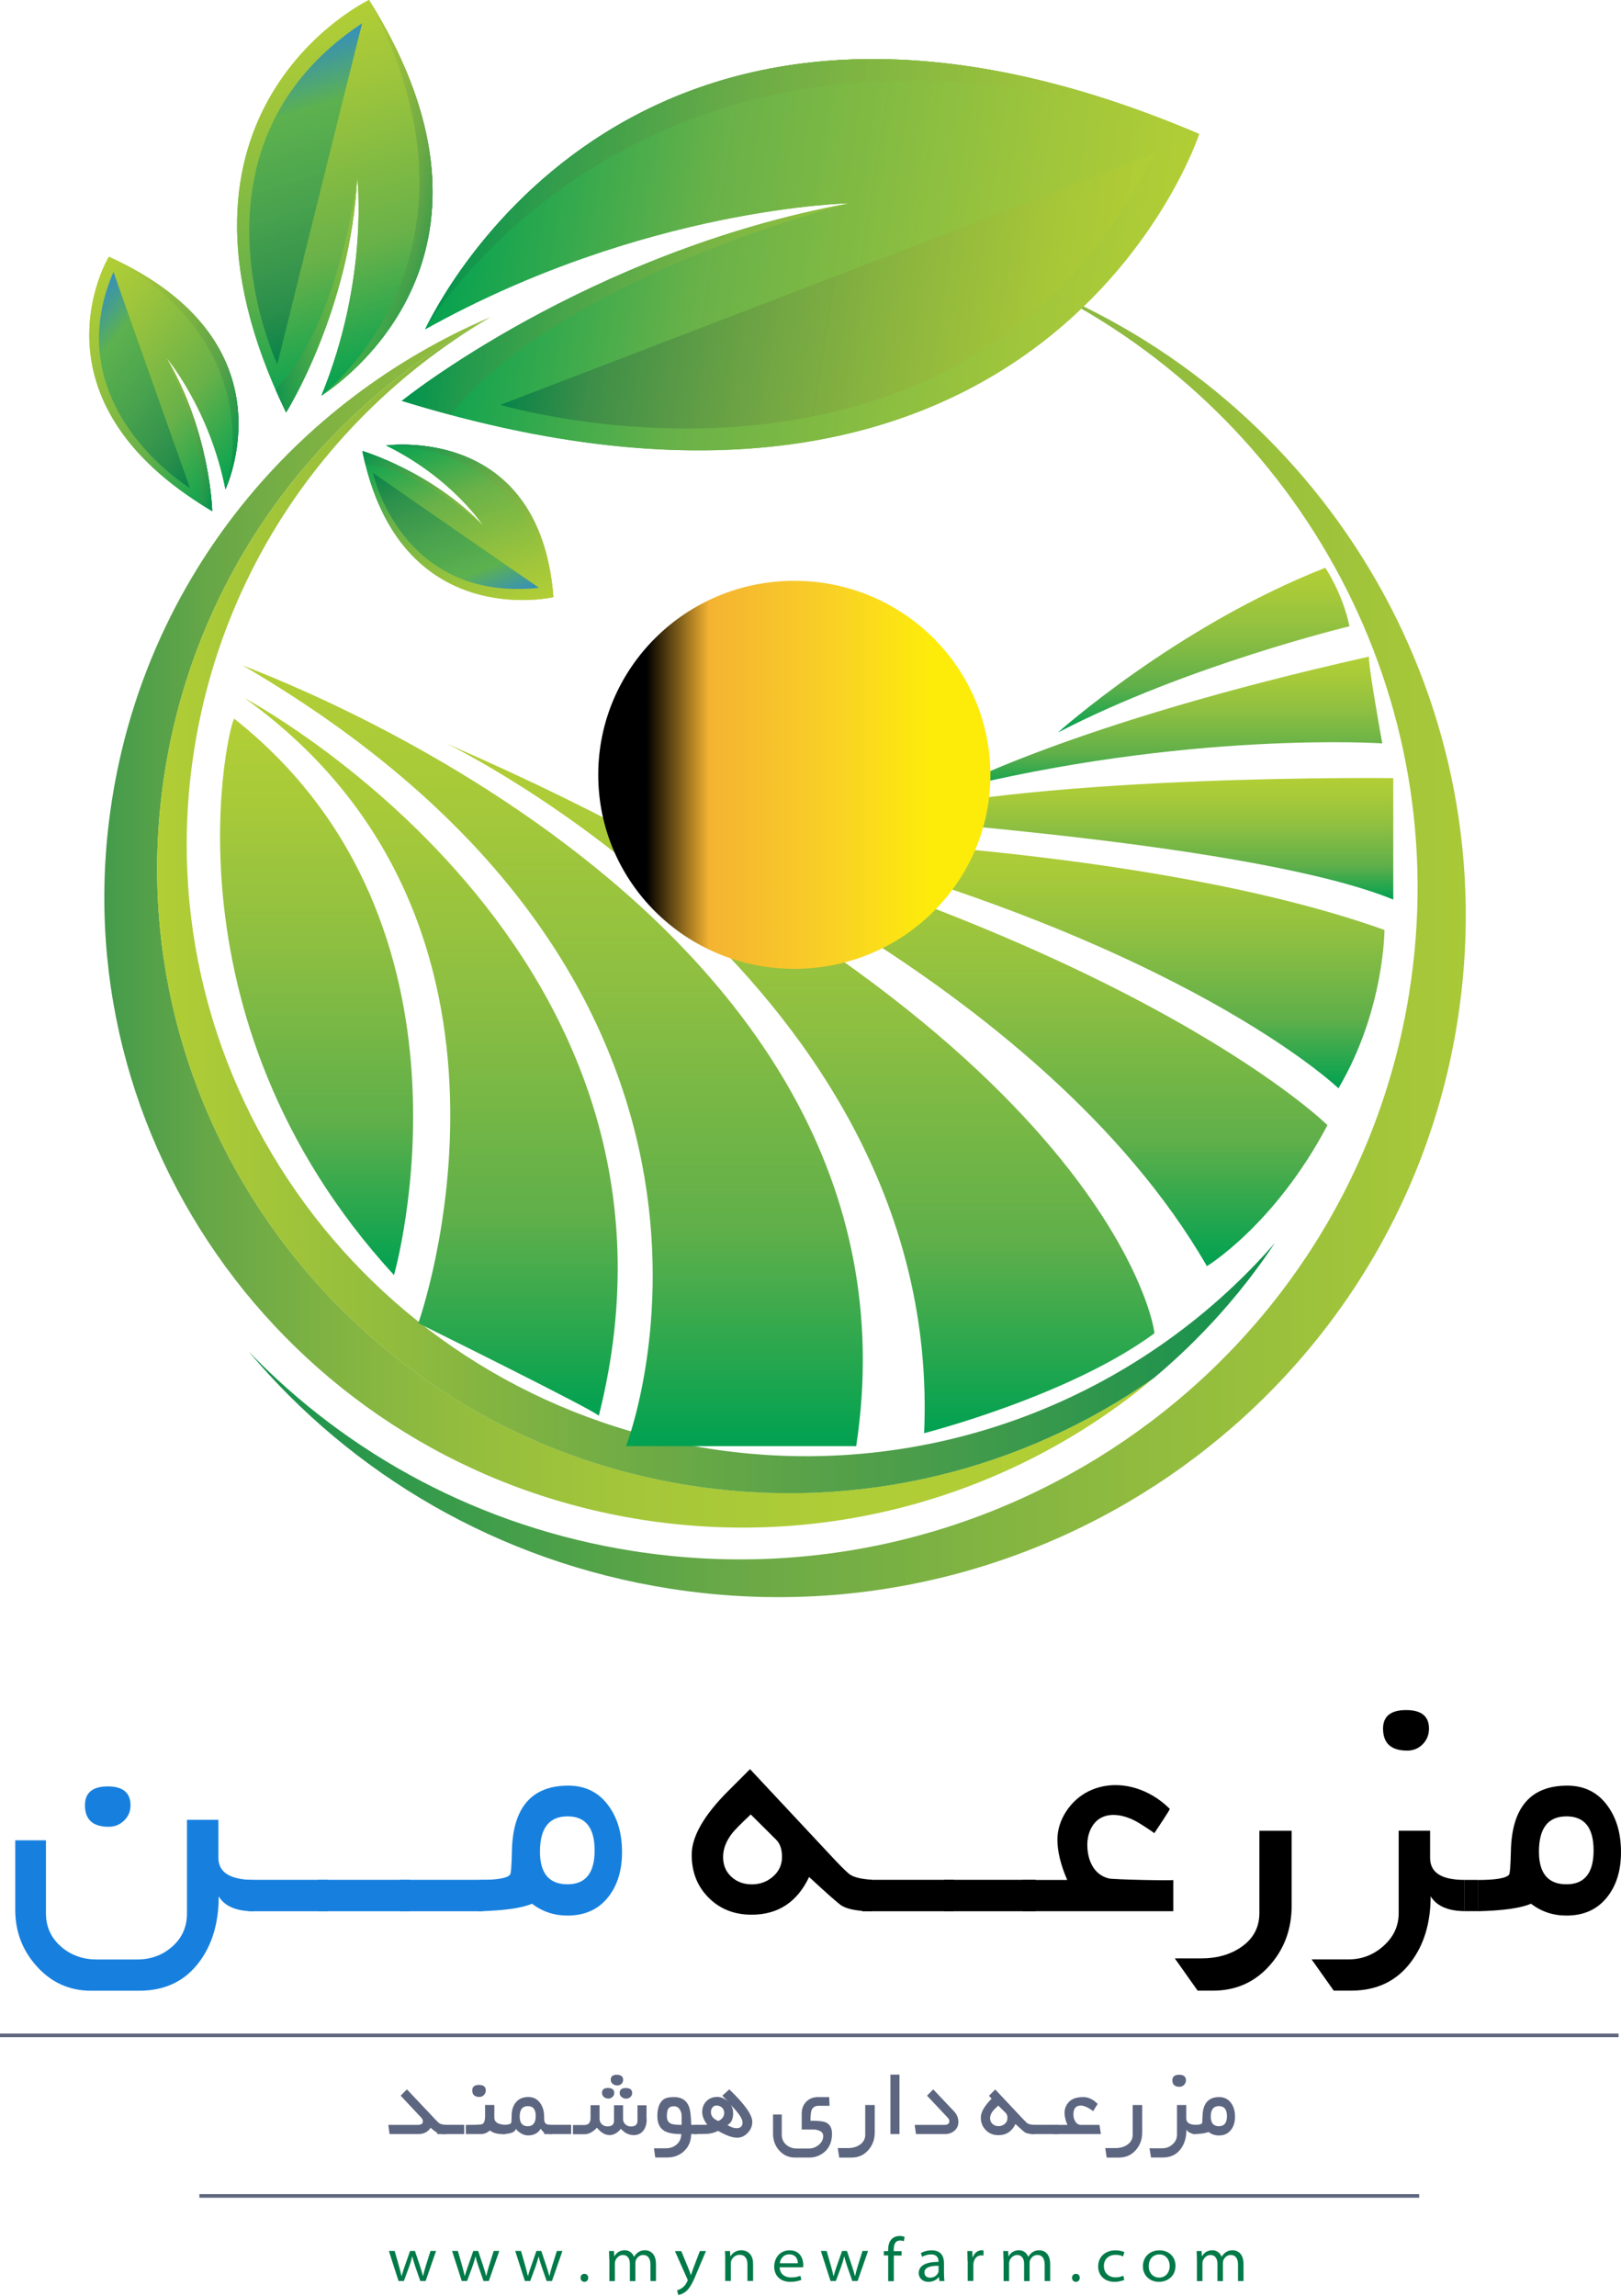 <svg width="125" height="177" viewBox="0 0 125 177" fill="none" xmlns="http://www.w3.org/2000/svg">
<path d="M112.368 78.863C107.778 107.488 80.594 127.011 51.654 122.469C38.411 120.392 27.093 113.628 19.154 104.163C26.79 112.102 37.024 117.722 48.814 119.569C77.342 124.044 104.138 104.799 108.662 76.586C112.325 53.762 100.293 32.059 80.461 22.225C102.521 31.338 116.28 54.471 112.368 78.863Z" fill="url(#paint0_linear)"/>
<path d="M37.811 24.452C37.648 24.549 37.49 24.646 37.333 24.743C24.628 31.67 15.175 44.121 12.729 59.387C8.514 85.662 26.633 110.339 53.193 114.505C66.285 116.558 78.977 113.246 88.999 106.215C78.457 115.056 64.226 119.465 49.505 117.157C22.691 112.949 4.403 88.036 8.66 61.513C11.391 44.417 22.836 30.823 37.811 24.452Z" fill="url(#paint1_linear)"/>
<path d="M12.723 59.387C15.175 44.121 24.628 31.671 37.327 24.743C25.779 31.695 17.277 43.425 14.994 57.667C10.864 83.41 28.613 107.59 54.64 111.671C71.59 114.33 87.873 107.808 98.307 95.824C95.709 99.736 92.56 103.23 88.993 106.221C78.978 113.252 66.279 116.564 53.187 114.512C26.627 110.339 8.508 85.657 12.723 59.387Z" fill="url(#paint2_linear)"/>
<path d="M92.47 10.331C92.47 10.331 80.722 46.259 30.999 30.902C30.854 31.005 45.194 19.403 65.522 15.672C65.522 15.672 49.693 15.957 32.773 25.392C32.713 25.755 47.555 -8.804 92.47 10.331Z" fill="url(#paint3_linear)"/>
<path d="M32.81 25.331C33.615 23.762 48.875 -8.242 92.469 10.331C51.213 -4.124 33.651 23.932 32.81 25.331Z" fill="url(#paint4_linear)"/>
<path d="M65.522 15.672C65.522 15.672 43.564 21.098 34.735 31.974C33.512 31.647 32.277 31.295 31.005 30.902C30.854 31.005 45.193 19.402 65.522 15.672Z" fill="url(#paint5_linear)"/>
<path d="M38.586 31.211C38.586 31.211 74.181 41.832 89.054 11.809C88.909 11.912 38.586 31.211 38.586 31.211Z" fill="url(#paint6_linear)"/>
<path d="M28.455 0C28.455 0 10.737 8.46 22.061 31.792C22.018 31.871 27.014 23.95 27.547 13.668C27.547 13.668 28.486 21.479 24.78 30.508C24.598 30.563 41.396 20.686 28.455 0Z" fill="url(#paint7_linear)"/>
<path d="M24.81 30.484C25.561 29.969 41.015 20.074 28.456 0C38.732 19.233 25.47 29.969 24.81 30.484Z" fill="url(#paint8_linear)"/>
<path d="M27.547 13.668C27.547 13.668 26.258 24.883 21.25 30.036C21.504 30.612 21.77 31.199 22.055 31.792C22.019 31.871 27.014 23.95 27.547 13.668Z" fill="url(#paint9_linear)"/>
<path d="M21.383 28.08C21.383 28.08 13.468 11.349 27.929 1.793C27.886 1.872 21.383 28.08 21.383 28.08Z" fill="url(#paint10_linear)"/>
<path d="M28.455 0C28.455 0 10.737 8.46 22.061 31.792C22.018 31.871 27.014 23.95 27.547 13.668C27.547 13.668 28.486 21.479 24.78 30.508C24.598 30.563 41.396 20.686 28.455 0Z" fill="url(#paint11_linear)"/>
<path opacity="0.35" d="M24.81 30.484C25.561 29.969 41.015 20.074 28.456 0C38.732 19.233 25.47 29.969 24.81 30.484Z" fill="url(#paint12_linear)"/>
<path opacity="0.35" d="M27.547 13.668C27.547 13.668 26.258 24.883 21.25 30.036C21.504 30.612 21.77 31.199 22.055 31.792C22.019 31.871 27.014 23.95 27.547 13.668Z" fill="url(#paint13_linear)"/>
<path opacity="0.8" d="M21.383 28.08C21.383 28.08 13.468 11.349 27.929 1.793C27.886 1.872 21.383 28.08 21.383 28.08Z" fill="url(#paint14_linear)"/>
<path d="M8.393 19.796C8.393 19.796 1.75 30.763 16.363 39.404C16.369 39.465 16.247 33.354 12.826 27.565C12.826 27.565 16.157 31.483 17.386 37.733C17.307 37.823 22.933 26.415 8.393 19.796Z" fill="url(#paint15_linear)"/>
<path d="M17.392 37.702C17.616 37.151 22.503 26.215 8.393 19.796C20.952 26.578 17.567 37.181 17.392 37.702Z" fill="url(#paint16_linear)"/>
<path d="M12.826 27.559C12.826 27.559 16.163 34.129 15.285 38.731C15.63 38.955 15.987 39.179 16.363 39.397C16.369 39.458 16.241 33.354 12.826 27.559Z" fill="url(#paint17_linear)"/>
<path d="M14.649 37.623C14.649 37.623 4.288 31.355 8.751 20.958C8.757 21.019 14.649 37.623 14.649 37.623Z" fill="url(#paint18_linear)"/>
<path d="M8.393 19.796C8.393 19.796 1.75 30.763 16.363 39.404C16.369 39.465 16.247 33.354 12.826 27.565C12.826 27.565 16.157 31.483 17.386 37.733C17.307 37.823 22.933 26.415 8.393 19.796Z" fill="url(#paint19_linear)"/>
<path opacity="0.35" d="M17.392 37.702C17.616 37.151 22.503 26.215 8.393 19.796C20.952 26.578 17.567 37.181 17.392 37.702Z" fill="url(#paint20_linear)"/>
<path opacity="0.35" d="M12.826 27.559C12.826 27.559 16.163 34.129 15.285 38.731C15.63 38.955 15.987 39.179 16.363 39.397C16.369 39.458 16.241 33.354 12.826 27.559Z" fill="url(#paint21_linear)"/>
<path opacity="0.8" d="M14.649 37.623C14.649 37.623 4.288 31.355 8.751 20.958C8.757 21.019 14.649 37.623 14.649 37.623Z" fill="url(#paint22_linear)"/>
<path d="M92.47 10.331C92.47 10.331 80.722 46.259 30.999 30.902C30.854 31.005 45.194 19.403 65.522 15.672C65.522 15.672 49.693 15.957 32.773 25.392C32.713 25.755 47.555 -8.804 92.47 10.331Z" fill="url(#paint23_linear)"/>
<path opacity="0.35" d="M32.81 25.331C33.615 23.762 48.875 -8.242 92.469 10.331C51.213 -4.124 33.651 23.932 32.81 25.331Z" fill="url(#paint24_linear)"/>
<path opacity="0.35" d="M65.522 15.672C65.522 15.672 43.564 21.098 34.735 31.974C33.512 31.647 32.277 31.295 31.005 30.902C30.854 31.005 45.193 19.402 65.522 15.672Z" fill="url(#paint25_linear)"/>
<path opacity="0.8" d="M38.586 31.211C38.586 31.211 74.181 41.832 89.054 11.809C88.909 11.912 38.586 31.211 38.586 31.211Z" fill="url(#paint26_linear)"/>
<path d="M32.01 103.49C31.925 103.442 31.846 103.387 31.762 103.339C31.774 103.357 31.792 103.369 31.804 103.387C31.871 103.418 31.937 103.454 32.01 103.49Z" fill="url(#paint27_linear)"/>
<path d="M42.674 46.035C42.674 46.035 30.775 48.803 27.947 34.772C27.899 34.754 33.264 36.334 37.261 40.531C37.261 40.531 34.893 36.861 29.77 34.342C29.655 34.384 41.615 32.549 42.674 46.035Z" fill="url(#paint28_linear)"/>
<path d="M29.788 34.336C30.351 34.287 41.645 32.943 42.674 46.035C40.815 34.13 30.308 34.324 29.788 34.336Z" fill="url(#paint29_linear)"/>
<path d="M37.26 40.531C37.26 40.531 32.543 36.213 28.183 35.813C28.098 35.474 28.019 35.129 27.947 34.772C27.892 34.754 33.264 36.334 37.26 40.531Z" fill="url(#paint30_linear)"/>
<path d="M28.758 36.455C28.758 36.455 30.884 46.441 41.566 45.314C41.511 45.296 28.758 36.455 28.758 36.455Z" fill="url(#paint31_linear)"/>
<path d="M42.674 46.035C42.674 46.035 30.775 48.803 27.947 34.772C27.899 34.754 33.264 36.334 37.261 40.531C37.261 40.531 34.893 36.861 29.77 34.342C29.655 34.384 41.615 32.549 42.674 46.035Z" fill="url(#paint32_linear)"/>
<path opacity="0.35" d="M29.788 34.336C30.351 34.287 41.645 32.943 42.674 46.035C40.815 34.13 30.308 34.324 29.788 34.336Z" fill="url(#paint33_linear)"/>
<path opacity="0.35" d="M37.26 40.531C37.26 40.531 32.543 36.213 28.183 35.813C28.098 35.474 28.019 35.129 27.947 34.772C27.892 34.754 33.264 36.334 37.26 40.531Z" fill="url(#paint34_linear)"/>
<path opacity="0.8" d="M28.758 36.455C28.758 36.455 30.884 46.441 41.566 45.314C41.511 45.296 28.758 36.455 28.758 36.455Z" fill="url(#paint35_linear)"/>
<path d="M66.025 111.482H48.276C48.276 111.482 61.967 76.535 18.694 51.289C18.857 51.459 72.28 70.183 66.025 111.482Z" fill="url(#paint36_linear)"/>
<path d="M71.262 110.484C71.262 110.484 82.417 107.644 89.011 102.793C89.181 102.963 85.972 79.721 34.414 57.315C34.414 57.309 72.782 75.87 71.262 110.484Z" fill="url(#paint37_linear)"/>
<path d="M93.069 97.609C93.069 97.609 98.307 94.43 102.364 86.739C102.534 86.908 88.672 73.029 48.439 62.492C48.608 62.662 80.225 75.366 93.069 97.609Z" fill="url(#paint38_linear)"/>
<path d="M106.761 71.691C106.761 71.691 106.761 77.88 103.212 83.899C103.212 83.899 91.379 72.527 59.6 64.503C59.6 64.497 88.503 65.169 106.761 71.691Z" fill="url(#paint39_linear)"/>
<path d="M107.439 69.348V59.986C107.439 59.986 80.728 59.653 67.375 62.995C67.545 63.165 96.787 65 107.439 69.348Z" fill="url(#paint40_linear)"/>
<path d="M106.591 57.309C106.591 57.309 91.549 56.303 72.952 60.984C73.122 60.984 82.417 55.801 105.58 50.617C105.41 50.787 106.591 57.309 106.591 57.309Z" fill="url(#paint41_linear)"/>
<path d="M104.06 48.28C104.06 48.28 91.549 51.29 81.575 56.473C81.575 56.473 90.701 48.28 102.201 43.769C102.195 43.769 103.551 45.773 104.06 48.28Z" fill="url(#paint42_linear)"/>
<path d="M18.875 53.827C18.875 53.827 55.27 73.151 46.174 109.151C46.174 108.885 32.258 102.006 32.258 102.006C32.258 102.006 43.225 71.298 18.875 53.827Z" fill="url(#paint43_linear)"/>
<path d="M30.381 98.299C30.381 98.299 38.144 71.297 18.07 55.413C17.803 55.147 11.917 78.177 30.381 98.299Z" fill="url(#paint44_linear)"/>
<path d="M61.253 74.69C69.604 74.69 76.374 67.993 76.374 59.733C76.374 51.472 69.604 44.775 61.253 44.775C52.902 44.775 46.132 51.472 46.132 59.733C46.132 67.993 52.902 74.69 61.253 74.69Z" fill="url(#paint45_linear)"/>
<path d="M19.547 147.338C18.221 147.338 17.325 146.957 16.865 146.194C16.865 148.222 16.368 149.906 15.369 151.244C14.267 152.728 12.723 153.466 10.737 153.466H7.006C5.347 153.466 3.948 152.831 2.816 151.565C1.72 150.342 1.175 148.894 1.175 147.217V141.87H3.543V147.496C3.543 148.537 3.936 149.403 4.729 150.087C5.486 150.735 6.395 151.056 7.454 151.056H10.585C11.639 151.056 12.541 150.723 13.292 150.057C14.043 149.391 14.418 148.537 14.418 147.496V140.289H16.841V143.226C16.841 144.341 17.743 144.91 19.547 144.928V147.338ZM10.064 139.175C10.064 139.635 9.901 140.023 9.574 140.344C9.247 140.665 8.847 140.828 8.381 140.828C7.158 140.828 6.552 140.277 6.552 139.169C6.552 138.2 7.14 137.716 8.314 137.716C9.483 137.716 10.064 138.206 10.064 139.175Z" fill="#1780df"/>
<path d="M25.288 147.339H19.354C18.724 147.339 18.215 146.831 18.215 146.201V144.917H25.288V147.339Z" fill="#1780df"/>
<path d="M31.604 147.339H24.531V144.917H31.604V147.339Z" fill="#1780df"/>
<path d="M37.09 147.339H30.847V144.917H37.92V146.51C37.92 146.964 37.551 147.339 37.09 147.339Z" fill="#1780df"/>
<path d="M47.966 142.785C47.966 144.178 47.621 145.317 46.931 146.207C46.174 147.188 45.12 147.672 43.764 147.672C42.728 147.672 41.82 147.369 41.027 146.758C40.245 147.097 38.877 147.291 36.921 147.339V144.929C38.295 144.929 39.101 144.796 39.331 144.523C39.404 144.432 39.452 143.815 39.476 142.664C39.555 139.328 41.008 137.656 43.824 137.656C45.169 137.656 46.222 138.195 46.973 139.273C47.639 140.212 47.966 141.38 47.966 142.785ZM45.853 142.652C45.853 140.902 45.157 140.024 43.764 140.024C42.347 140.024 41.638 140.932 41.638 142.743C41.638 144.42 42.347 145.262 43.764 145.262C45.157 145.262 45.853 144.39 45.853 142.652Z" fill="#1780df"/>
<path d="M67.242 147.338C66.182 147.338 65.407 147.199 64.922 146.921C64.68 146.775 63.838 146.036 62.391 144.698C61.477 146.636 59.999 147.605 57.958 147.605C56.62 147.605 55.518 147.169 54.646 146.297C53.774 145.425 53.338 144.323 53.338 142.984C53.338 141.586 54.276 139.944 56.154 138.067L57.837 136.384L64.359 143.36C64.995 144.032 65.407 144.426 65.582 144.535C65.921 144.741 66.479 144.868 67.242 144.91V147.338ZM60.302 143.148C60.302 142.554 60.15 142.112 59.842 141.816L57.892 139.878C57.135 140.586 56.669 141.065 56.475 141.307C55.996 141.919 55.76 142.53 55.76 143.154C55.76 143.784 55.972 144.292 56.396 144.68C56.82 145.074 57.347 145.267 57.983 145.267C58.6 145.267 59.145 145.068 59.605 144.668C60.072 144.262 60.302 143.76 60.302 143.148Z" fill="#000"/>
<path d="M73.545 147.339H66.472V144.917H73.545V147.339Z" fill="#000"/>
<path d="M79.861 147.339H72.788V144.917H79.861V147.339Z" fill="#000"/>
<path d="M90.477 147.338H78.85V144.928H82.296C81.793 143.765 81.539 142.73 81.539 141.809C81.539 140.277 82.562 138.769 83.943 138.091C86.074 137.05 88.594 137.819 90.204 139.448C90.247 139.49 89.12 141.155 89.005 141.331C89.036 141.283 87.764 140.489 87.637 140.423C86.874 140.005 85.814 139.696 84.96 140.108C84.185 140.483 83.846 141.398 83.846 142.215C83.846 143.354 84.312 144.522 85.511 144.813C85.862 144.898 90.477 144.995 90.477 144.928C90.477 144.922 90.477 147.338 90.477 147.338Z" fill="#000"/>
<path d="M125 142.785C125 144.178 124.655 145.317 123.965 146.207C123.208 147.188 122.154 147.672 120.797 147.672C119.762 147.672 118.854 147.369 118.06 146.758C117.279 147.097 115.911 147.291 113.955 147.339V144.929C115.329 144.929 116.135 144.796 116.365 144.523C116.437 144.432 116.486 143.815 116.51 142.664C116.589 139.328 118.042 137.656 120.858 137.656C122.202 137.656 123.256 138.195 124.007 139.273C124.673 140.212 125 141.38 125 142.785ZM122.887 142.652C122.887 140.902 122.19 140.024 120.797 140.024C119.38 140.024 118.672 140.932 118.672 142.743C118.672 144.42 119.38 145.262 120.797 145.262C122.19 145.262 122.887 144.39 122.887 142.652Z" fill="#000"/>
<path d="M113.954 144.922H112.913V147.332H113.954V144.922Z" fill="#000"/>
<path d="M97.114 141.132V147.484C97.114 148.604 96.629 149.489 95.66 150.137C94.825 150.694 93.826 150.972 92.657 150.972H90.592L92.354 153.461H93.541C95.309 153.461 96.775 152.807 97.931 151.493C99.045 150.227 99.603 148.701 99.603 146.915V141.132H97.114Z" fill="#000"/>
<path d="M108.51 134.955C108.989 134.955 109.389 134.791 109.709 134.464C110.03 134.137 110.194 133.738 110.194 133.259C110.194 132.308 109.607 131.83 108.432 131.83C107.245 131.83 106.651 132.308 106.651 133.259C106.651 134.392 107.275 134.955 108.51 134.955Z" fill="#000"/>
<path d="M110.279 143.22V141.131H107.856V147.489C107.856 148.488 107.457 149.336 106.657 150.039C105.894 150.711 105.01 151.05 104.005 151.05C104.005 151.05 101.147 151.05 101.141 151.05L102.848 153.46H104.193C106.167 153.46 107.711 152.721 108.813 151.238C109.818 149.899 110.321 148.216 110.321 146.187C110.781 146.932 111.647 147.314 112.919 147.332V144.922C111.157 144.922 110.279 144.359 110.279 143.22Z" fill="#000"/>
<path d="M30.435 173.534L30.774 174.721C30.847 174.982 30.908 175.224 30.962 175.46H30.974C31.029 175.23 31.114 174.982 31.204 174.721L31.622 173.528H31.998L32.391 174.703C32.482 174.982 32.555 175.23 32.615 175.454H32.628C32.676 175.224 32.743 174.976 32.827 174.703L33.197 173.528H33.627L32.821 175.842H32.41L32.028 174.746C31.937 174.473 31.858 174.237 31.798 173.958H31.786C31.719 174.237 31.64 174.485 31.55 174.746L31.144 175.842H30.732L29.987 173.528H30.435V173.534Z" fill="#007A48"/>
<path d="M35.31 173.534L35.65 174.721C35.722 174.982 35.783 175.224 35.837 175.46H35.849C35.904 175.23 35.989 174.982 36.08 174.721L36.497 173.528H36.873L37.266 174.703C37.357 174.982 37.43 175.23 37.49 175.454H37.502C37.551 175.224 37.618 174.976 37.702 174.703L38.072 173.528H38.502L37.696 175.842H37.285L36.903 174.746C36.812 174.473 36.733 174.237 36.673 173.958H36.661C36.594 174.237 36.516 174.485 36.425 174.746L36.019 175.842H35.607L34.862 173.528H35.31V173.534Z" fill="#007A48"/>
<path d="M40.179 173.534L40.518 174.721C40.59 174.982 40.651 175.224 40.705 175.46H40.718C40.772 175.23 40.857 174.982 40.948 174.721L41.365 173.528H41.741L42.135 174.703C42.225 174.982 42.298 175.23 42.359 175.454H42.371C42.419 175.224 42.486 174.976 42.571 174.703L42.94 173.528H43.37L42.565 175.842H42.153L41.771 174.746C41.68 174.473 41.602 174.237 41.541 173.958H41.529C41.462 174.237 41.384 174.485 41.293 174.746L40.887 175.842H40.475L39.73 173.528H40.179V173.534Z" fill="#007A48"/>
<path d="M44.769 175.6C44.769 175.418 44.89 175.291 45.066 175.291C45.241 175.291 45.362 175.418 45.362 175.6C45.362 175.769 45.241 175.909 45.066 175.909C44.89 175.909 44.769 175.769 44.769 175.6Z" fill="#007A48"/>
<path d="M46.98 174.17C46.98 173.94 46.974 173.728 46.961 173.534H47.343L47.367 173.934H47.379C47.519 173.704 47.749 173.474 48.179 173.474C48.524 173.474 48.784 173.692 48.887 173.976H48.899C48.978 173.837 49.075 173.734 49.172 173.661C49.329 173.54 49.493 173.474 49.747 173.474C50.056 173.474 50.583 173.661 50.583 174.539V175.847H50.159V174.588C50.159 174.091 49.953 173.837 49.596 173.837C49.323 173.837 49.123 174.031 49.038 174.225C49.014 174.285 48.996 174.364 48.996 174.436V175.853H48.572V174.509C48.572 174.103 48.372 173.837 48.039 173.837C47.743 173.837 47.531 174.073 47.452 174.273C47.428 174.334 47.416 174.412 47.416 174.485V175.853H46.992V174.17H46.98Z" fill="#007A48"/>
<path d="M52.533 173.534L53.102 174.915C53.163 175.06 53.229 175.248 53.272 175.387H53.284C53.332 175.248 53.387 175.072 53.447 174.903L53.968 173.534H54.44L53.72 175.236C53.368 176.102 53.144 176.459 52.854 176.677C52.63 176.847 52.412 176.907 52.303 176.919L52.212 176.556C52.315 176.532 52.46 176.477 52.593 176.38C52.715 176.302 52.878 176.132 52.993 175.884C53.017 175.841 53.029 175.811 53.029 175.787C53.029 175.763 53.023 175.732 52.993 175.672L52.048 173.54H52.533V173.534Z" fill="#007A48"/>
<path d="M55.923 174.17C55.923 173.94 55.917 173.728 55.905 173.534H56.293L56.317 173.946H56.329C56.45 173.716 56.747 173.474 57.171 173.474C57.486 173.474 58.073 173.649 58.073 174.521V175.841H57.637V174.558C57.637 174.152 57.468 173.825 57.032 173.825C56.717 173.825 56.474 174.043 56.39 174.273C56.371 174.321 56.359 174.4 56.359 174.467V175.841H55.923V174.17Z" fill="#007A48"/>
<path d="M60.12 174.782C60.132 175.303 60.52 175.57 60.992 175.57C61.343 175.57 61.543 175.509 61.719 175.442L61.797 175.751C61.646 175.818 61.367 175.909 60.938 175.909C60.175 175.909 59.702 175.43 59.702 174.74C59.702 174.056 60.144 173.48 60.895 173.48C61.743 173.48 61.943 174.195 61.943 174.595C61.943 174.679 61.937 174.746 61.925 174.788H60.12V174.782ZM61.525 174.474C61.531 174.274 61.434 173.789 60.865 173.789C60.374 173.789 60.168 174.189 60.132 174.474H61.525Z" fill="#007A48"/>
<path d="M63.747 173.534L64.087 174.721C64.159 174.982 64.22 175.224 64.274 175.46H64.286C64.341 175.23 64.426 174.982 64.516 174.721L64.934 173.528H65.31L65.703 174.703C65.794 174.982 65.867 175.23 65.927 175.454H65.94C65.988 175.224 66.055 174.976 66.139 174.703L66.509 173.528H66.939L66.133 175.842H65.722L65.34 174.746C65.249 174.473 65.171 174.237 65.11 173.958H65.098C65.031 174.237 64.953 174.485 64.862 174.746L64.456 175.842H64.044L63.299 173.528H63.747V173.534Z" fill="#007A48"/>
<path d="M68.489 175.854V173.874H68.156V173.541H68.489V173.438C68.489 173.087 68.574 172.778 68.78 172.59C68.944 172.439 69.168 172.372 69.373 172.372C69.537 172.372 69.67 172.408 69.755 172.445L69.7 172.778C69.628 172.748 69.543 172.723 69.41 172.723C69.022 172.723 68.919 173.05 68.919 173.426V173.547H69.525V173.88H68.925V175.86H68.489V175.854Z" fill="#007A48"/>
<path d="M72.443 175.854L72.4 175.545H72.388C72.255 175.727 71.977 175.909 71.601 175.909C71.08 175.909 70.844 175.551 70.844 175.243C70.844 174.686 71.353 174.365 72.37 174.371V174.328C72.37 174.183 72.328 173.789 71.789 173.795C71.547 173.795 71.292 173.868 71.111 173.983L71.008 173.698C71.232 173.559 71.535 173.48 71.843 173.48C72.631 173.48 72.794 174.025 72.794 174.468V175.285C72.794 175.491 72.806 175.685 72.831 175.848H72.443V175.854ZM72.376 174.673C71.831 174.661 71.286 174.758 71.286 175.188C71.286 175.455 71.48 175.588 71.716 175.588C72.067 175.588 72.279 175.37 72.352 175.188C72.37 175.146 72.376 175.097 72.376 175.055V174.673Z" fill="#007A48"/>
<path d="M74.611 174.297C74.611 174 74.605 173.764 74.593 173.534H74.974L74.992 174.019H75.011C75.132 173.68 75.404 173.474 75.707 173.474C75.755 173.474 75.792 173.48 75.84 173.486V173.885C75.792 173.873 75.743 173.867 75.677 173.867C75.362 173.867 75.138 174.091 75.077 174.424C75.065 174.485 75.059 174.552 75.059 174.618V175.841H74.623V174.297H74.611Z" fill="#007A48"/>
<path d="M77.379 174.17C77.379 173.94 77.373 173.728 77.36 173.534H77.742L77.766 173.934H77.778C77.918 173.704 78.148 173.474 78.578 173.474C78.923 173.474 79.183 173.692 79.286 173.976H79.298C79.377 173.837 79.474 173.734 79.571 173.661C79.728 173.54 79.892 173.474 80.146 173.474C80.455 173.474 80.982 173.661 80.982 174.539V175.847H80.558V174.588C80.558 174.091 80.352 173.837 79.995 173.837C79.722 173.837 79.522 174.031 79.437 174.225C79.413 174.285 79.395 174.364 79.395 174.436V175.853H78.971V174.509C78.971 174.103 78.771 173.837 78.438 173.837C78.141 173.837 77.93 174.073 77.851 174.273C77.827 174.334 77.814 174.412 77.814 174.485V175.853H77.391V174.17H77.379Z" fill="#007A48"/>
<path d="M82.665 175.6C82.665 175.418 82.786 175.291 82.968 175.291C83.143 175.291 83.264 175.418 83.264 175.6C83.264 175.769 83.143 175.909 82.968 175.909C82.786 175.909 82.665 175.769 82.665 175.6Z" fill="#007A48"/>
<path d="M86.698 175.757C86.577 175.812 86.299 175.909 85.941 175.909C85.178 175.909 84.682 175.412 84.682 174.722C84.682 173.989 85.221 173.48 86.032 173.48C86.323 173.48 86.577 173.553 86.704 173.62L86.601 173.953C86.48 173.886 86.299 173.826 86.032 173.826C85.451 173.826 85.118 174.207 85.124 174.698C85.124 175.231 85.511 175.564 86.02 175.564C86.299 175.564 86.486 175.491 86.619 175.436L86.698 175.757Z" fill="#007A48"/>
<path d="M90.646 174.667C90.646 175.509 89.992 175.909 89.369 175.909C88.672 175.909 88.133 175.424 88.133 174.716C88.133 173.965 88.684 173.48 89.405 173.48C90.156 173.48 90.646 173.995 90.646 174.667ZM88.581 174.698C88.581 175.249 88.945 175.582 89.387 175.582C89.817 175.582 90.198 175.261 90.198 174.679C90.198 174.274 89.956 173.795 89.399 173.795C88.848 173.801 88.581 174.231 88.581 174.698Z" fill="#007A48"/>
<path d="M92.294 174.17C92.294 173.94 92.287 173.728 92.275 173.534H92.657L92.681 173.934H92.693C92.832 173.704 93.063 173.474 93.493 173.474C93.838 173.474 94.098 173.692 94.201 173.976H94.207C94.286 173.837 94.383 173.734 94.48 173.661C94.637 173.54 94.801 173.474 95.055 173.474C95.364 173.474 95.891 173.661 95.891 174.539V175.847H95.467V174.588C95.467 174.091 95.261 173.837 94.903 173.837C94.631 173.837 94.431 174.031 94.346 174.225C94.322 174.285 94.304 174.364 94.304 174.436V175.853H93.88V174.509C93.88 174.103 93.68 173.837 93.347 173.837C93.05 173.837 92.839 174.073 92.76 174.273C92.736 174.334 92.724 174.412 92.724 174.485V175.853H92.3V174.17H92.294Z" fill="#007A48"/>
<path d="M0 157.046H124.812V156.768H0" fill="#5E667C"/>
<path d="M15.375 169.424H109.437V169.146H15.375" fill="#5E667C"/>
<path d="M34.444 164.518H34.117C33.845 164.518 33.548 164.354 33.209 164.027C32.997 164.354 32.676 164.518 32.258 164.518H30.042L29.945 163.809H32.216C32.476 163.809 32.609 163.719 32.609 163.537C32.609 163.434 32.573 163.349 32.5 163.27L30.896 161.557L31.38 161.072L33.53 163.349C33.718 163.549 33.845 163.67 33.917 163.706C34.038 163.773 34.214 163.803 34.45 163.803V164.518H34.444Z" fill="#5D6680"/>
<path d="M35.794 164.518H33.711V163.804H35.794V164.518Z" fill="#5D6680"/>
<path d="M39.016 164.518H38.78C38.332 164.518 37.999 164.428 37.787 164.24C37.551 164.428 37.321 164.518 37.097 164.518H35.922V163.81C36.661 163.81 37.078 163.792 37.169 163.755C37.327 163.701 37.406 163.489 37.406 163.119C37.406 163.029 37.406 162.883 37.406 162.696C37.406 162.508 37.406 162.369 37.406 162.272H38.12V163.253C38.12 163.604 38.417 163.792 39.01 163.804V164.518H39.016ZM37.46 161.151C37.46 161.291 37.411 161.412 37.315 161.509C37.218 161.606 37.103 161.654 36.963 161.654C36.6 161.654 36.418 161.484 36.418 161.151C36.418 160.867 36.588 160.728 36.933 160.728C37.284 160.728 37.46 160.867 37.46 161.151Z" fill="#5D6680"/>
<path d="M42.583 164.518C42.346 164.518 42.177 164.5 42.068 164.458C41.928 164.397 41.807 164.282 41.698 164.107C41.492 164.446 41.166 164.621 40.711 164.621C40.542 164.621 40.372 164.573 40.191 164.47C40.009 164.367 39.87 164.246 39.779 164.107C39.724 164.379 39.361 164.512 38.695 164.518V163.81C39.094 163.81 39.325 163.767 39.397 163.689C39.434 163.646 39.452 163.465 39.452 163.138C39.452 162.702 39.555 162.357 39.761 162.096C39.985 161.806 40.312 161.66 40.736 161.66C41.123 161.66 41.426 161.812 41.65 162.12C41.85 162.393 41.953 162.732 41.959 163.138C41.959 163.289 41.965 163.386 41.965 163.428C41.983 163.598 42.044 163.707 42.153 163.755C42.207 163.78 42.346 163.798 42.577 163.81V164.518H42.583ZM41.311 163.12C41.311 162.617 41.111 162.363 40.705 162.363C40.288 162.363 40.075 162.629 40.075 163.168C40.075 163.665 40.288 163.913 40.705 163.913C41.111 163.907 41.311 163.646 41.311 163.12Z" fill="#5D6680"/>
<path d="M44.043 164.518H41.959V163.804H44.043V164.518Z" fill="#5D6680"/>
<path d="M49.868 163.373C49.868 163.718 49.789 163.997 49.632 164.221C49.456 164.469 49.202 164.596 48.869 164.596C48.487 164.596 48.16 164.433 47.882 164.112C47.609 164.433 47.318 164.596 47.01 164.596C46.664 164.596 46.343 164.408 46.035 164.027C45.714 164.36 45.399 164.529 45.09 164.529H44.182V163.821H45.041C45.375 163.821 45.538 163.645 45.538 163.3V162.289H46.234V163.343C46.234 163.512 46.295 163.657 46.41 163.76C46.525 163.869 46.67 163.924 46.846 163.924C47.185 163.924 47.349 163.779 47.349 163.482V162.295H48.045V163.349C48.045 163.518 48.106 163.657 48.221 163.766C48.342 163.875 48.487 163.93 48.657 163.93C48.99 163.93 49.159 163.785 49.159 163.488V162.301H49.856V163.373H49.868ZM48.748 161.344C48.748 161.471 48.705 161.574 48.614 161.659C48.523 161.744 48.414 161.786 48.287 161.786C48.154 161.786 48.039 161.744 47.936 161.665C47.833 161.58 47.785 161.477 47.785 161.35C47.785 161.096 47.936 160.969 48.233 160.969C48.578 160.963 48.748 161.09 48.748 161.344ZM48.051 160.333C48.051 160.46 48.009 160.563 47.918 160.648C47.827 160.733 47.718 160.769 47.597 160.769C47.464 160.769 47.349 160.727 47.252 160.648C47.149 160.563 47.094 160.46 47.094 160.333C47.094 160.079 47.246 159.945 47.549 159.945C47.882 159.945 48.051 160.079 48.051 160.333ZM47.367 161.344C47.367 161.465 47.325 161.568 47.234 161.653C47.143 161.738 47.04 161.78 46.919 161.78C46.785 161.78 46.664 161.738 46.568 161.659C46.471 161.574 46.422 161.471 46.422 161.344C46.422 161.09 46.574 160.963 46.876 160.963C47.203 160.963 47.367 161.09 47.367 161.344Z" fill="#5D6680"/>
<path d="M53.767 164.517H53.295C53.295 165.044 53.119 165.474 52.768 165.813C52.417 166.152 51.981 166.322 51.448 166.322H50.528L50.431 165.613H51.333C51.672 165.613 51.957 165.516 52.181 165.317C52.405 165.123 52.526 164.856 52.538 164.517C51.945 164.517 51.515 164.439 51.236 164.275C50.873 164.063 50.691 163.682 50.691 163.137C50.691 162.537 50.836 162.119 51.127 161.877C51.297 161.732 51.575 161.665 51.975 161.665C52.544 161.665 52.926 161.901 53.119 162.374C53.228 162.652 53.289 163.13 53.301 163.809H53.773V164.517H53.767ZM52.562 163.809V163.13C52.562 162.931 52.514 162.761 52.417 162.616C52.308 162.452 52.157 162.374 51.969 162.374C51.739 162.374 51.587 162.452 51.509 162.604C51.454 162.713 51.424 162.9 51.424 163.155C51.424 163.458 51.551 163.651 51.799 163.736C51.938 163.784 52.193 163.809 52.562 163.809Z" fill="#5D6680"/>
<path d="M58.012 163.573C58.012 163.888 57.897 164.173 57.661 164.421C57.425 164.675 57.152 164.796 56.844 164.796C56.462 164.796 55.978 164.621 55.372 164.27C55.063 164.427 54.724 164.506 54.343 164.506L53.549 164.518V163.803H54.542C54.282 163.458 54.149 163.131 54.149 162.816C54.149 162.477 54.258 162.199 54.476 161.981C54.694 161.763 54.972 161.654 55.312 161.654C55.62 161.654 55.905 161.781 56.171 162.041L55.699 161.557L56.238 161.072C57.419 162.205 58.012 163.034 58.012 163.573ZM57.261 163.616C57.261 163.331 56.947 162.871 56.317 162.235C56.462 162.398 56.535 162.629 56.535 162.913C56.535 163.367 56.389 163.67 56.093 163.821C56.365 163.985 56.595 164.064 56.789 164.064C57.104 164.064 57.261 163.912 57.261 163.616ZM55.844 162.871C55.844 162.707 55.784 162.574 55.669 162.471C55.548 162.368 55.408 162.314 55.245 162.314C55.118 162.314 55.009 162.368 54.93 162.477C54.857 162.574 54.821 162.689 54.821 162.822C54.821 163.131 55.015 163.361 55.39 163.507C55.693 163.373 55.844 163.161 55.844 162.871Z" fill="#5D6680"/>
<path d="M64.159 164.481C64.159 165.183 63.905 165.698 63.402 166.031C63.105 166.225 62.772 166.328 62.409 166.328H61.301C60.81 166.328 60.405 166.14 60.078 165.771C59.763 165.413 59.611 164.983 59.611 164.487V163.009H60.283V164.566C60.283 164.881 60.399 165.141 60.635 165.347C60.859 165.535 61.125 165.631 61.446 165.631H62.367C62.645 165.631 62.9 165.541 63.124 165.359C63.36 165.171 63.481 164.935 63.481 164.663C63.481 164.426 63.317 164.269 62.99 164.196C62.906 164.178 62.845 164.166 62.815 164.166H61.822V162.937C61.822 162.567 61.937 162.265 62.173 162.022C62.409 161.78 62.712 161.665 63.081 161.665H63.941L63.971 162.337H63.111C62.857 162.337 62.675 162.452 62.579 162.676C62.536 162.785 62.506 163.058 62.494 163.488C63.057 163.488 63.432 163.524 63.62 163.591C63.977 163.73 64.159 164.027 64.159 164.481Z" fill="#5D6680"/>
<path d="M67.453 164.397C67.453 164.924 67.29 165.372 66.963 165.747C66.624 166.135 66.188 166.329 65.667 166.329H64.716L64.601 165.596H65.406C65.752 165.596 66.048 165.511 66.291 165.348C66.575 165.16 66.721 164.893 66.721 164.566V162.277H67.453V164.397Z" fill="#5D6680"/>
<path d="M69.361 164.518H68.664V159.934H69.361V164.518Z" fill="#5D6680"/>
<path d="M73.903 163.585C73.903 163.87 73.794 164.1 73.582 164.276C73.382 164.439 73.14 164.518 72.849 164.518H70.632L70.536 163.809H72.806C73.073 163.809 73.206 163.719 73.206 163.531C73.206 163.434 73.17 163.349 73.097 163.27L71.486 161.557L71.965 161.072L73.576 162.774C73.794 163.01 73.903 163.283 73.903 163.585Z" fill="#5D6680"/>
<path d="M79.734 164.518C79.419 164.518 79.195 164.475 79.05 164.397C78.977 164.354 78.729 164.136 78.305 163.743C78.032 164.312 77.596 164.602 76.997 164.602C76.603 164.602 76.276 164.475 76.022 164.215C75.767 163.961 75.634 163.634 75.634 163.24C75.634 162.828 75.913 162.344 76.464 161.793L76.264 161.563L76.743 161.078L78.886 163.355C79.074 163.555 79.195 163.67 79.249 163.7C79.352 163.761 79.516 163.797 79.74 163.809V164.518H79.734ZM77.687 163.282C77.687 163.107 77.645 162.98 77.554 162.889L76.979 162.32C76.755 162.532 76.615 162.671 76.561 162.743C76.421 162.925 76.349 163.107 76.349 163.288C76.349 163.476 76.409 163.621 76.537 163.737C76.664 163.852 76.815 163.906 77.003 163.906C77.184 163.906 77.348 163.846 77.481 163.73C77.621 163.615 77.687 163.464 77.687 163.282Z" fill="#5D6680"/>
<path d="M81.593 164.518H79.51V163.804H81.593V164.518Z" fill="#5D6680"/>
<path d="M84.893 164.517H81.296V163.809H82.314C82.162 163.464 82.09 163.161 82.09 162.888C82.09 162.616 82.168 162.374 82.326 162.162C82.483 161.95 82.689 161.81 82.95 161.738C83.125 161.689 83.325 161.665 83.543 161.665C83.924 161.665 84.294 161.841 84.645 162.192L84.294 162.749C83.918 162.464 83.597 162.319 83.337 162.319C82.962 162.319 82.774 162.549 82.774 163.009C82.774 163.209 82.822 163.385 82.913 163.536C83.022 163.718 83.168 163.809 83.361 163.809H84.784L84.893 164.517Z" fill="#5D6680"/>
<path d="M88.079 164.397C88.079 164.924 87.915 165.372 87.588 165.747C87.249 166.135 86.813 166.329 86.292 166.329H85.342L85.227 165.596H86.032C86.377 165.596 86.674 165.511 86.916 165.348C87.201 165.16 87.346 164.893 87.346 164.566V162.277H88.079V164.397Z" fill="#5D6680"/>
<path d="M92.257 164.517C91.882 164.511 91.627 164.402 91.488 164.178C91.488 164.778 91.343 165.274 91.046 165.668C90.719 166.104 90.265 166.322 89.684 166.322H88.757L88.642 165.613H89.629C89.926 165.613 90.186 165.516 90.41 165.317C90.647 165.111 90.762 164.856 90.762 164.566V162.277H91.476V163.306C91.476 163.639 91.737 163.809 92.257 163.809V164.517ZM91.452 160.369C91.452 160.508 91.403 160.63 91.307 160.727C91.21 160.823 91.095 160.872 90.955 160.872C90.592 160.872 90.404 160.702 90.404 160.369C90.404 160.091 90.58 159.945 90.931 159.945C91.276 159.945 91.452 160.091 91.452 160.369Z" fill="#5D6680"/>
<path d="M95.236 163.179C95.236 163.591 95.133 163.924 94.928 164.19C94.704 164.481 94.395 164.626 93.995 164.626C93.692 164.626 93.42 164.535 93.19 164.354C92.96 164.457 92.554 164.511 91.978 164.523V163.815C92.384 163.815 92.62 163.772 92.687 163.694C92.705 163.669 92.723 163.482 92.729 163.143C92.754 162.156 93.184 161.665 94.013 161.665C94.413 161.665 94.722 161.822 94.946 162.143C95.139 162.416 95.236 162.761 95.236 163.179ZM94.613 163.137C94.613 162.622 94.407 162.361 93.995 162.361C93.577 162.361 93.365 162.628 93.365 163.167C93.365 163.663 93.577 163.912 93.995 163.912C94.407 163.906 94.613 163.651 94.613 163.137Z" fill="#5D6680"/>
<defs>
<linearGradient id="paint0_linear" x1="15.946" y1="72.675" x2="129.229" y2="72.673" gradientUnits="userSpaceOnUse">
<stop stop-color="#04914E"/>
<stop offset="0.015" stop-color="#13924E"/>
<stop offset="0.347" stop-color="#68A847"/>
<stop offset="0.633" stop-color="#90BB3F"/>
<stop offset="0.86" stop-color="#A9C938"/>
<stop offset="1" stop-color="#B2CE35"/>
</linearGradient>
<linearGradient id="paint1_linear" x1="0.975" y1="71.107" x2="89" y2="71.105" gradientUnits="userSpaceOnUse">
<stop stop-color="#04914E"/>
<stop offset="0.064" stop-color="#3E994C"/>
<stop offset="0.173" stop-color="#67A747"/>
<stop offset="0.291" stop-color="#83B442"/>
<stop offset="0.42" stop-color="#97BF3D"/>
<stop offset="0.563" stop-color="#A6C739"/>
<stop offset="0.733" stop-color="#AFCD36"/>
<stop offset="1" stop-color="#B2CE35"/>
</linearGradient>
<linearGradient id="paint2_linear" x1="12.128" y1="69.923" x2="101.832" y2="69.921" gradientUnits="userSpaceOnUse">
<stop stop-color="#B2CE35"/>
<stop offset="0.324" stop-color="#7DB143"/>
<stop offset="0.624" stop-color="#4F9E4A"/>
<stop offset="0.859" stop-color="#26944D"/>
<stop offset="1" stop-color="#04914E"/>
</linearGradient>
<linearGradient id="paint3_linear" x1="90.243" y1="24.426" x2="33.466" y2="15.417" gradientUnits="userSpaceOnUse">
<stop stop-color="#B2CE35"/>
<stop offset="0.209" stop-color="#9EC53C"/>
<stop offset="0.637" stop-color="#68B149"/>
<stop offset="1" stop-color="#00A151"/>
</linearGradient>
<linearGradient id="paint4_linear" x1="91.686" y1="18.693" x2="33.901" y2="13.348" gradientUnits="userSpaceOnUse">
<stop stop-color="#B2CE35"/>
<stop offset="0.134" stop-color="#A9C737"/>
<stop offset="0.336" stop-color="#92B73D"/>
<stop offset="0.581" stop-color="#6FA143"/>
<stop offset="0.858" stop-color="#3B8747"/>
<stop offset="1" stop-color="#007A48"/>
</linearGradient>
<linearGradient id="paint5_linear" x1="64.628" y1="25.167" x2="31.793" y2="22.13" gradientUnits="userSpaceOnUse">
<stop stop-color="#B2CE35"/>
<stop offset="0.134" stop-color="#A9C737"/>
<stop offset="0.336" stop-color="#92B73D"/>
<stop offset="0.581" stop-color="#6FA143"/>
<stop offset="0.858" stop-color="#3B8747"/>
<stop offset="1" stop-color="#007A48"/>
</linearGradient>
<linearGradient id="paint6_linear" x1="86.918" y1="25.312" x2="40.697" y2="17.978" gradientUnits="userSpaceOnUse">
<stop stop-color="#B2CE35"/>
<stop offset="0.134" stop-color="#A9C737"/>
<stop offset="0.336" stop-color="#92B73D"/>
<stop offset="0.581" stop-color="#6FA143"/>
<stop offset="0.858" stop-color="#3B8747"/>
<stop offset="1" stop-color="#007A48"/>
</linearGradient>
<linearGradient id="paint7_linear" x1="21.56" y1="2.09" x2="29.939" y2="29.339" gradientUnits="userSpaceOnUse">
<stop stop-color="#B2CE35"/>
<stop offset="0.209" stop-color="#9EC53C"/>
<stop offset="0.637" stop-color="#68B149"/>
<stop offset="1" stop-color="#00A151"/>
</linearGradient>
<linearGradient id="paint8_linear" x1="33.323" y1="15.865" x2="26.206" y2="15.207" gradientUnits="userSpaceOnUse">
<stop stop-color="#007A48"/>
<stop offset="0.142" stop-color="#3B8747"/>
<stop offset="0.419" stop-color="#6FA143"/>
<stop offset="0.664" stop-color="#92B73D"/>
<stop offset="0.867" stop-color="#A9C737"/>
<stop offset="1" stop-color="#B2CE35"/>
</linearGradient>
<linearGradient id="paint9_linear" x1="26.707" y1="22.909" x2="21.937" y2="22.467" gradientUnits="userSpaceOnUse">
<stop stop-color="#B2CE35"/>
<stop offset="0.134" stop-color="#A9C737"/>
<stop offset="0.336" stop-color="#92B73D"/>
<stop offset="0.581" stop-color="#6FA143"/>
<stop offset="0.858" stop-color="#3B8747"/>
<stop offset="1" stop-color="#007A48"/>
</linearGradient>
<linearGradient id="paint10_linear" x1="21.306" y1="3.8" x2="28.126" y2="25.976" gradientUnits="userSpaceOnUse">
<stop stop-color="#1780df"/>
<stop offset="0.223" stop-color="#4DAD53"/>
<stop offset="0.513" stop-color="#3C9D50"/>
<stop offset="0.84" stop-color="#1F864B"/>
<stop offset="1" stop-color="#007A48"/>
</linearGradient>
<linearGradient id="paint11_linear" x1="21.56" y1="2.09" x2="29.939" y2="29.339" gradientUnits="userSpaceOnUse">
<stop stop-color="#B2CE35"/>
<stop offset="0.209" stop-color="#9EC53C"/>
<stop offset="0.637" stop-color="#68B149"/>
<stop offset="1" stop-color="#00A151"/>
</linearGradient>
<linearGradient id="paint12_linear" x1="33.323" y1="15.865" x2="26.206" y2="15.207" gradientUnits="userSpaceOnUse">
<stop stop-color="#007A48"/>
<stop offset="0.142" stop-color="#3B8747"/>
<stop offset="0.419" stop-color="#6FA143"/>
<stop offset="0.664" stop-color="#92B73D"/>
<stop offset="0.867" stop-color="#A9C737"/>
<stop offset="1" stop-color="#B2CE35"/>
</linearGradient>
<linearGradient id="paint13_linear" x1="26.707" y1="22.909" x2="21.937" y2="22.467" gradientUnits="userSpaceOnUse">
<stop stop-color="#B2CE35"/>
<stop offset="0.134" stop-color="#A9C737"/>
<stop offset="0.336" stop-color="#92B73D"/>
<stop offset="0.581" stop-color="#6FA143"/>
<stop offset="0.858" stop-color="#3B8747"/>
<stop offset="1" stop-color="#007A48"/>
</linearGradient>
<linearGradient id="paint14_linear" x1="21.306" y1="3.8" x2="28.126" y2="25.976" gradientUnits="userSpaceOnUse">
<stop stop-color="#1780df"/>
<stop offset="0.223" stop-color="#4DAD53"/>
<stop offset="0.513" stop-color="#3C9D50"/>
<stop offset="0.84" stop-color="#1F864B"/>
<stop offset="1" stop-color="#007A48"/>
</linearGradient>
<linearGradient id="paint15_linear" x1="5.257" y1="23.552" x2="19.623" y2="35.401" gradientUnits="userSpaceOnUse">
<stop stop-color="#B2CE35"/>
<stop offset="0.209" stop-color="#9EC53C"/>
<stop offset="0.637" stop-color="#68B149"/>
<stop offset="1" stop-color="#00A151"/>
</linearGradient>
<linearGradient id="paint16_linear" x1="18.743" y1="29.294" x2="7.593" y2="28.263" gradientUnits="userSpaceOnUse">
<stop stop-color="#007A48"/>
<stop offset="0.142" stop-color="#3B8747"/>
<stop offset="0.419" stop-color="#6FA143"/>
<stop offset="0.664" stop-color="#92B73D"/>
<stop offset="0.867" stop-color="#A9C737"/>
<stop offset="1" stop-color="#B2CE35"/>
</linearGradient>
<linearGradient id="paint17_linear" x1="16.873" y1="33.696" x2="12.281" y2="33.271" gradientUnits="userSpaceOnUse">
<stop stop-color="#007A48"/>
<stop offset="0.142" stop-color="#3B8747"/>
<stop offset="0.419" stop-color="#6FA143"/>
<stop offset="0.664" stop-color="#92B73D"/>
<stop offset="0.867" stop-color="#A9C737"/>
<stop offset="1" stop-color="#B2CE35"/>
</linearGradient>
<linearGradient id="paint18_linear" x1="5.729" y1="24.579" x2="17.419" y2="34.221" gradientUnits="userSpaceOnUse">
<stop stop-color="#1780df"/>
<stop offset="0.223" stop-color="#4DAD53"/>
<stop offset="0.513" stop-color="#3C9D50"/>
<stop offset="0.84" stop-color="#1F864B"/>
<stop offset="1" stop-color="#007A48"/>
</linearGradient>
<linearGradient id="paint19_linear" x1="5.257" y1="23.552" x2="19.623" y2="35.401" gradientUnits="userSpaceOnUse">
<stop stop-color="#B2CE35"/>
<stop offset="0.209" stop-color="#9EC53C"/>
<stop offset="0.637" stop-color="#68B149"/>
<stop offset="1" stop-color="#00A151"/>
</linearGradient>
<linearGradient id="paint20_linear" x1="18.743" y1="29.294" x2="7.593" y2="28.263" gradientUnits="userSpaceOnUse">
<stop stop-color="#007A48"/>
<stop offset="0.142" stop-color="#3B8747"/>
<stop offset="0.419" stop-color="#6FA143"/>
<stop offset="0.664" stop-color="#92B73D"/>
<stop offset="0.867" stop-color="#A9C737"/>
<stop offset="1" stop-color="#B2CE35"/>
</linearGradient>
<linearGradient id="paint21_linear" x1="16.873" y1="33.696" x2="12.281" y2="33.271" gradientUnits="userSpaceOnUse">
<stop stop-color="#007A48"/>
<stop offset="0.142" stop-color="#3B8747"/>
<stop offset="0.419" stop-color="#6FA143"/>
<stop offset="0.664" stop-color="#92B73D"/>
<stop offset="0.867" stop-color="#A9C737"/>
<stop offset="1" stop-color="#B2CE35"/>
</linearGradient>
<linearGradient id="paint22_linear" x1="5.729" y1="24.579" x2="17.419" y2="34.221" gradientUnits="userSpaceOnUse">
<stop stop-color="#1780df"/>
<stop offset="0.223" stop-color="#4DAD53"/>
<stop offset="0.513" stop-color="#3C9D50"/>
<stop offset="0.84" stop-color="#1F864B"/>
<stop offset="1" stop-color="#007A48"/>
</linearGradient>
<linearGradient id="paint23_linear" x1="90.243" y1="24.426" x2="33.466" y2="15.417" gradientUnits="userSpaceOnUse">
<stop stop-color="#B2CE35"/>
<stop offset="0.209" stop-color="#9EC53C"/>
<stop offset="0.637" stop-color="#68B149"/>
<stop offset="1" stop-color="#00A151"/>
</linearGradient>
<linearGradient id="paint24_linear" x1="91.686" y1="18.693" x2="33.901" y2="13.348" gradientUnits="userSpaceOnUse">
<stop stop-color="#B2CE35"/>
<stop offset="0.134" stop-color="#A9C737"/>
<stop offset="0.336" stop-color="#92B73D"/>
<stop offset="0.581" stop-color="#6FA143"/>
<stop offset="0.858" stop-color="#3B8747"/>
<stop offset="1" stop-color="#007A48"/>
</linearGradient>
<linearGradient id="paint25_linear" x1="64.628" y1="25.167" x2="31.793" y2="22.13" gradientUnits="userSpaceOnUse">
<stop stop-color="#B2CE35"/>
<stop offset="0.134" stop-color="#A9C737"/>
<stop offset="0.336" stop-color="#92B73D"/>
<stop offset="0.581" stop-color="#6FA143"/>
<stop offset="0.858" stop-color="#3B8747"/>
<stop offset="1" stop-color="#007A48"/>
</linearGradient>
<linearGradient id="paint26_linear" x1="86.918" y1="25.312" x2="40.697" y2="17.978" gradientUnits="userSpaceOnUse">
<stop stop-color="#B2CE35"/>
<stop offset="0.134" stop-color="#A9C737"/>
<stop offset="0.336" stop-color="#92B73D"/>
<stop offset="0.581" stop-color="#6FA143"/>
<stop offset="0.858" stop-color="#3B8747"/>
<stop offset="1" stop-color="#007A48"/>
</linearGradient>
<linearGradient id="paint27_linear" x1="31.884" y1="103.335" x2="31.884" y2="103.489" gradientUnits="userSpaceOnUse">
<stop stop-color="#B2CE35"/>
<stop offset="0.209" stop-color="#9EC53C"/>
<stop offset="0.637" stop-color="#68B149"/>
<stop offset="1" stop-color="#00A151"/>
</linearGradient>
<linearGradient id="paint28_linear" x1="38.357" y1="47.664" x2="32.724" y2="32.923" gradientUnits="userSpaceOnUse">
<stop stop-color="#B2CE35"/>
<stop offset="0.209" stop-color="#9EC53C"/>
<stop offset="0.637" stop-color="#68B149"/>
<stop offset="1" stop-color="#00A151"/>
</linearGradient>
<linearGradient id="paint29_linear" x1="44.05" y1="44.504" x2="31.117" y2="32.86" gradientUnits="userSpaceOnUse">
<stop stop-color="#B2CE35"/>
<stop offset="0.134" stop-color="#A9C737"/>
<stop offset="0.336" stop-color="#92B73D"/>
<stop offset="0.581" stop-color="#6FA143"/>
<stop offset="0.858" stop-color="#3B8747"/>
<stop offset="1" stop-color="#007A48"/>
</linearGradient>
<linearGradient id="paint30_linear" x1="36.415" y1="41.468" x2="28.405" y2="34.256" gradientUnits="userSpaceOnUse">
<stop stop-color="#B2CE35"/>
<stop offset="0.134" stop-color="#A9C737"/>
<stop offset="0.336" stop-color="#92B73D"/>
<stop offset="0.581" stop-color="#6FA143"/>
<stop offset="0.858" stop-color="#3B8747"/>
<stop offset="1" stop-color="#007A48"/>
</linearGradient>
<linearGradient id="paint31_linear" x1="37.43" y1="46.872" x2="32.844" y2="34.87" gradientUnits="userSpaceOnUse">
<stop stop-color="#1780df"/>
<stop offset="0.223" stop-color="#4DAD53"/>
<stop offset="0.513" stop-color="#3C9D50"/>
<stop offset="0.84" stop-color="#1F864B"/>
<stop offset="1" stop-color="#007A48"/>
</linearGradient>
<linearGradient id="paint32_linear" x1="38.357" y1="47.664" x2="32.724" y2="32.923" gradientUnits="userSpaceOnUse">
<stop stop-color="#B2CE35"/>
<stop offset="0.209" stop-color="#9EC53C"/>
<stop offset="0.637" stop-color="#68B149"/>
<stop offset="1" stop-color="#00A151"/>
</linearGradient>
<linearGradient id="paint33_linear" x1="44.05" y1="44.504" x2="31.117" y2="32.86" gradientUnits="userSpaceOnUse">
<stop stop-color="#B2CE35"/>
<stop offset="0.134" stop-color="#A9C737"/>
<stop offset="0.336" stop-color="#92B73D"/>
<stop offset="0.581" stop-color="#6FA143"/>
<stop offset="0.858" stop-color="#3B8747"/>
<stop offset="1" stop-color="#007A48"/>
</linearGradient>
<linearGradient id="paint34_linear" x1="36.415" y1="41.468" x2="28.405" y2="34.256" gradientUnits="userSpaceOnUse">
<stop stop-color="#B2CE35"/>
<stop offset="0.134" stop-color="#A9C737"/>
<stop offset="0.336" stop-color="#92B73D"/>
<stop offset="0.581" stop-color="#6FA143"/>
<stop offset="0.858" stop-color="#3B8747"/>
<stop offset="1" stop-color="#007A48"/>
</linearGradient>
<linearGradient id="paint35_linear" x1="37.43" y1="46.872" x2="32.844" y2="34.87" gradientUnits="userSpaceOnUse">
<stop stop-color="#1780df"/>
<stop offset="0.223" stop-color="#4DAD53"/>
<stop offset="0.513" stop-color="#3C9D50"/>
<stop offset="0.84" stop-color="#1F864B"/>
<stop offset="1" stop-color="#007A48"/>
</linearGradient>
<linearGradient id="paint36_linear" x1="42.611" y1="111.484" x2="42.611" y2="51.29" gradientUnits="userSpaceOnUse">
<stop stop-color="#00A151"/>
<stop offset="0.275" stop-color="#5FAF4A"/>
<stop offset="0.599" stop-color="#8EBF41"/>
<stop offset="0.852" stop-color="#A8CA39"/>
<stop offset="1" stop-color="#B2CE35"/>
</linearGradient>
<linearGradient id="paint37_linear" x1="61.715" y1="110.482" x2="61.715" y2="57.31" gradientUnits="userSpaceOnUse">
<stop stop-color="#00A151"/>
<stop offset="0.275" stop-color="#5FAF4A"/>
<stop offset="0.599" stop-color="#8EBF41"/>
<stop offset="0.852" stop-color="#A8CA39"/>
<stop offset="1" stop-color="#B2CE35"/>
</linearGradient>
<linearGradient id="paint38_linear" x1="75.405" y1="97.606" x2="75.405" y2="62.493" gradientUnits="userSpaceOnUse">
<stop stop-color="#00A151"/>
<stop offset="0.275" stop-color="#5FAF4A"/>
<stop offset="0.599" stop-color="#8EBF41"/>
<stop offset="0.852" stop-color="#A8CA39"/>
<stop offset="1" stop-color="#B2CE35"/>
</linearGradient>
<linearGradient id="paint39_linear" x1="83.18" y1="83.895" x2="83.18" y2="64.5" gradientUnits="userSpaceOnUse">
<stop stop-color="#00A151"/>
<stop offset="0.275" stop-color="#5FAF4A"/>
<stop offset="0.599" stop-color="#8EBF41"/>
<stop offset="0.852" stop-color="#A8CA39"/>
<stop offset="1" stop-color="#B2CE35"/>
</linearGradient>
<linearGradient id="paint40_linear" x1="87.406" y1="69.349" x2="87.406" y2="59.976" gradientUnits="userSpaceOnUse">
<stop stop-color="#00A151"/>
<stop offset="0.275" stop-color="#5FAF4A"/>
<stop offset="0.599" stop-color="#8EBF41"/>
<stop offset="0.852" stop-color="#A8CA39"/>
<stop offset="1" stop-color="#B2CE35"/>
</linearGradient>
<linearGradient id="paint41_linear" x1="89.773" y1="60.988" x2="89.773" y2="50.621" gradientUnits="userSpaceOnUse">
<stop stop-color="#00A151"/>
<stop offset="0.275" stop-color="#5FAF4A"/>
<stop offset="0.599" stop-color="#8EBF41"/>
<stop offset="0.852" stop-color="#A8CA39"/>
<stop offset="1" stop-color="#B2CE35"/>
</linearGradient>
<linearGradient id="paint42_linear" x1="92.816" y1="56.474" x2="92.816" y2="43.766" gradientUnits="userSpaceOnUse">
<stop stop-color="#00A151"/>
<stop offset="0.275" stop-color="#5FAF4A"/>
<stop offset="0.599" stop-color="#8EBF41"/>
<stop offset="0.852" stop-color="#A8CA39"/>
<stop offset="1" stop-color="#B2CE35"/>
</linearGradient>
<linearGradient id="paint43_linear" x1="33.253" y1="109.152" x2="33.253" y2="53.826" gradientUnits="userSpaceOnUse">
<stop stop-color="#00A151"/>
<stop offset="0.275" stop-color="#5FAF4A"/>
<stop offset="0.599" stop-color="#8EBF41"/>
<stop offset="0.852" stop-color="#A8CA39"/>
<stop offset="1" stop-color="#B2CE35"/>
</linearGradient>
<linearGradient id="paint44_linear" x1="24.414" y1="98.298" x2="24.414" y2="55.411" gradientUnits="userSpaceOnUse">
<stop stop-color="#00A151"/>
<stop offset="0.275" stop-color="#5FAF4A"/>
<stop offset="0.599" stop-color="#8EBF41"/>
<stop offset="0.852" stop-color="#A8CA39"/>
<stop offset="1" stop-color="#B2CE35"/>
</linearGradient>
<linearGradient id="paint45_linear" x1="76.371" y1="59.733" x2="46.129" y2="59.733" gradientUnits="userSpaceOnUse">
<stop offset="0.151" stop-color="#FDEC0A"/>
<stop offset="0.407" stop-color="#F9D026"/>
<stop offset="0.717" stop-color="#F4B332"/>
<stop offset="0.877" stop-color="#000"/>
</linearGradient>
</defs>
</svg>

